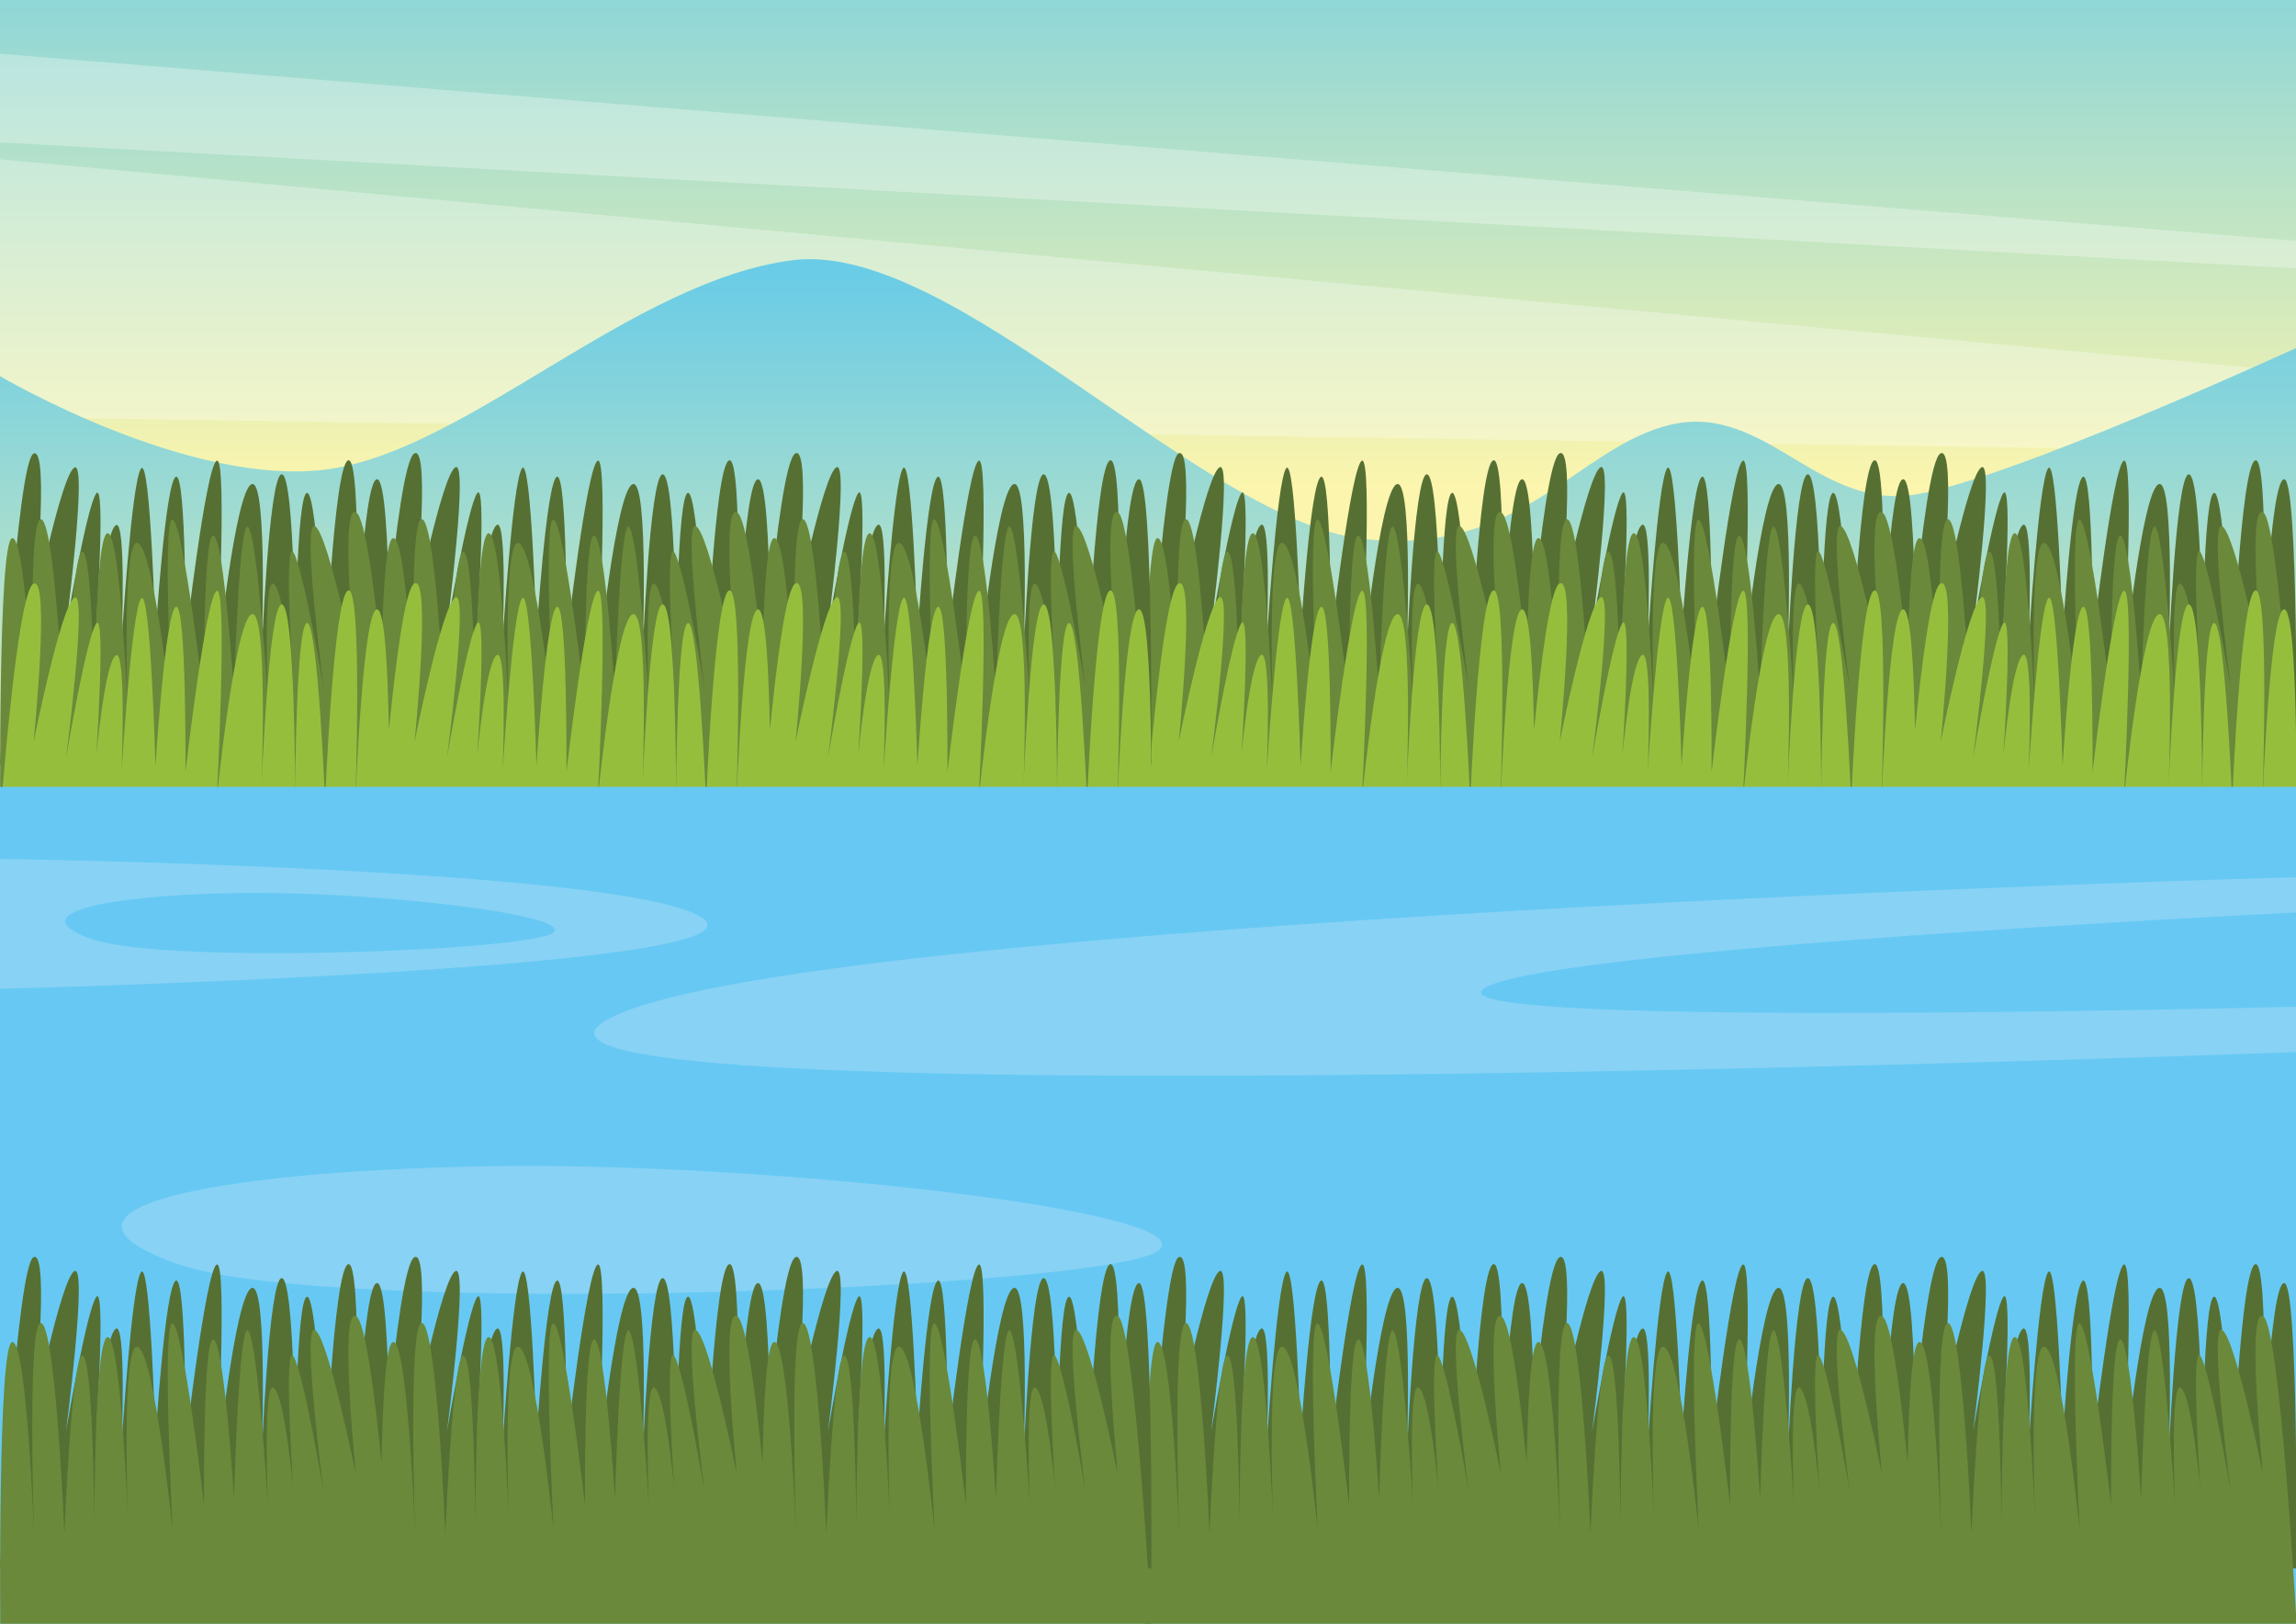<?xml version="1.0" encoding="utf-8"?>
<!-- Generator: Adobe Illustrator 18.0.0, SVG Export Plug-In . SVG Version: 6.00 Build 0)  -->
<!DOCTYPE svg PUBLIC "-//W3C//DTD SVG 1.1//EN" "http://www.w3.org/Graphics/SVG/1.1/DTD/svg11.dtd">
<svg version="1.1" id="Layer_1" xmlns="http://www.w3.org/2000/svg" xmlns:xlink="http://www.w3.org/1999/xlink" x="0px" y="0px"
	 width="841.9px" height="595.3px" viewBox="0 0 841.9 595.3" enable-background="new 0 0 841.9 595.3" xml:space="preserve">
<rect x="0" y="0" width="841.9" height="595.3" fill="#333333" stroke="none"/>
<g>
	<linearGradient id="SVGID_1_" gradientUnits="userSpaceOnUse" x1="421.012" y1="177.797" x2="421.012" y2="-62.282">
		<stop  offset="0" style="stop-color:#FBF5AD"/>
		<stop  offset="1" style="stop-color:#6ACCE6"/>
	</linearGradient>
	<rect y="0" fill="url(#SVGID_1_)" width="842" height="595.3"/>
	<g opacity="0.3">
		<polygon fill="#FFFFFF" points="0,58.4 841.9,136.3 841.9,165.6 0,152.9 		"/>
		<polygon fill="#FFFFFF" points="0,19.7 841.9,88.3 841.9,98.4 0,52.2 		"/>
	</g>
	<linearGradient id="SVGID_2_" gradientUnits="userSpaceOnUse" x1="421.012" y1="331.85" x2="421.012" y2="100.297">
		<stop  offset="0" style="stop-color:#FBF5AD"/>
		<stop  offset="1" style="stop-color:#6ACCE6"/>
	</linearGradient>
	<path fill="url(#SVGID_2_)" d="M0,317.2V137.9c0,0,70.4,41.6,121.2,34s110.9-69,169.4-76.5c58.5-7.5,150,95.2,208.8,102.1
		s79.2-34.2,113.7-41.9c34.5-7.7,53.8,32,89.9,25.6c36.1-6.3,138.9-53.6,138.9-53.6l0.1,189.5H0z"/>
	<g>
		<g>
			<path fill="#567033" d="M837.6,175.7c-5.3-0.4-8,70.7-8,70.7s2.7-80-2.7-77.6c-5.3,2.4-8.4,77.1-8.4,77.1s-2.7-65.4-6.6-65.2
				c-4,0.2-4.4,61.7-4.4,61.7s0-68.5-4.9-68.5c-4.8,0-7.5,67.9-7.5,69.4c0.1-1.4,2.6-68-3.5-65.8c-6.2,2.2-12.8,67.2-12.8,67.2
				s4-77.4,0-75.8c-4,1.6-11.5,66.5-11.5,66.5s0.4-62.3-3.5-60.6c-4,1.8-7.5,58.3-7.5,58.3s-1.8-66.3-5.3-61.4
				c-3.5,4.9-7.1,63.2-7.1,63.2s1.8-45.5-2.2-42.4c-4,3.1-7.1,36.7-7.1,36.7s3.5-53,0-48.4c-3.5,4.6-11.1,49.3-11.1,49.3
				s8-61.4,3.1-58.8c-4.9,2.7-15,53-15,53s6.2-61,0-58.1c-3.5,1.6-7,29.8-9.4,53.8c-0.4-21-1.4-44-4.3-44.3c-5.3-0.4-8,70.7-8,70.7
				s2.7-80-2.7-77.6c-5.3,2.4-8.4,77.1-8.4,77.1s-2.7-65.4-6.6-65.2c-4,0.2-4.4,61.7-4.4,61.7s0-68.5-4.9-68.5
				c-4.8,0-7.5,67.9-7.5,69.4c0.1-1.4,2.6-68-3.5-65.8c-6.2,2.2-12.8,67.2-12.8,67.2s4-77.4,0-75.8c-4,1.6-11.5,66.5-11.5,66.5
				s0.4-62.3-3.5-60.6s-7.5,58.3-7.5,58.3s-1.8-66.3-5.3-61.4c-3.5,4.9-7.1,63.2-7.1,63.2s1.8-45.5-2.2-42.4
				c-4,3.1-7.1,36.7-7.1,36.7s3.5-53,0-48.4c-3.5,4.6-11.1,49.3-11.1,49.3s8-61.4,3.1-58.8c-4.9,2.7-15,53-15,53s6.2-61,0-58.1
				c-3.5,1.6-7,29.8-9.4,53.8c-0.4-21-1.4-44-4.3-44.3c-5.3-0.4-8,70.7-8,70.7s2.7-80-2.7-77.6c-5.3,2.4-8.4,77.1-8.4,77.1
				s-2.7-65.4-6.6-65.2c-4,0.2-4.4,61.7-4.4,61.7s0-68.5-4.9-68.5c-4.8,0-7.5,67.9-7.5,69.4c0.1-1.4,2.6-68-3.5-65.8
				c-6.2,2.2-12.8,67.2-12.8,67.2s4-77.4,0-75.8c-4,1.6-11.5,66.5-11.5,66.5s0.4-62.3-3.5-60.6c-4,1.8-7.5,58.3-7.5,58.3
				s-1.8-66.3-5.3-61.4c-3.5,4.9-7.1,63.2-7.1,63.2s1.8-45.5-2.2-42.4c-4,3.1-7.1,36.7-7.1,36.7s3.5-53,0-48.4
				c-3.5,4.6-11.1,49.3-11.1,49.3s8-61.4,3.1-58.8c-4.9,2.7-15,53-15,53s6.2-61,0-58.1c-6.2,2.9-12.4,114.1-12.4,114.1h139.7h3.1
				h136.6h3.1H842C842,280.3,842.9,176.1,837.6,175.7z"/>
			<path fill="#6B893A" d="M424.4,197.3c5.3-0.4,8,70.7,8,70.7s-2.7-80,2.7-77.6c5.3,2.4,8.4,77.1,8.4,77.1s2.7-65.4,6.6-65.2
				c4,0.2,4.4,61.7,4.4,61.7s0-68.5,4.9-68.5c4.8,0,7.5,67.9,7.5,69.4c-0.1-1.4-2.6-68,3.5-65.8c6.2,2.2,12.8,67.2,12.8,67.2
				s-4-77.4,0-75.8c4,1.6,11.5,66.5,11.5,66.5s-0.4-62.3,3.5-60.6c4,1.8,7.5,58.3,7.5,58.3s1.8-66.3,5.3-61.4
				c3.5,4.9,7.1,63.2,7.1,63.2s-1.8-45.5,2.2-42.4c4,3.1,7.1,36.7,7.1,36.7s-3.5-53,0-48.4c3.5,4.6,11.1,49.3,11.1,49.3
				s-8-61.4-3.1-58.8c4.9,2.7,15,53,15,53s-6.2-61,0-58.1c3.5,1.6,7,29.8,9.4,53.8c0.4-21,1.4-44,4.3-44.3c5.3-0.4,8,70.7,8,70.7
				s-2.7-80,2.7-77.6c5.3,2.4,8.4,77.1,8.4,77.1s2.7-65.4,6.6-65.2c4,0.2,4.4,61.7,4.4,61.7s0-68.5,4.9-68.5
				c4.8,0,7.5,67.9,7.5,69.4c-0.1-1.4-2.6-68,3.5-65.8c6.2,2.2,12.8,67.2,12.8,67.2s-4-77.4,0-75.8c4,1.6,11.5,66.5,11.5,66.5
				s-0.4-62.3,3.5-60.6c4,1.8,7.5,58.3,7.5,58.3s1.8-66.3,5.3-61.4c3.5,4.9,7.1,63.2,7.1,63.2S656,211,660,214.1
				c4,3.1,7.1,36.7,7.1,36.7s-3.5-53,0-48.4c3.5,4.6,11.1,49.3,11.1,49.3s-8-61.4-3.1-58.8c4.9,2.7,15,53,15,53s-6.2-61,0-58.1
				c3.5,1.6,7,29.8,9.4,53.8c0.4-21,1.4-44,4.3-44.3c5.3-0.4,8,70.7,8,70.7s-2.7-80,2.7-77.6c5.3,2.4,8.4,77.1,8.4,77.1
				s2.7-65.4,6.6-65.2c4,0.2,4.4,61.7,4.4,61.7s0-68.5,4.9-68.5c4.8,0,7.5,67.9,7.5,69.4c-0.1-1.4-2.6-68,3.5-65.8
				c6.2,2.2,12.8,67.2,12.8,67.2s-4-77.4,0-75.8c4,1.6,11.5,66.5,11.5,66.5s-0.4-62.3,3.5-60.6c4,1.8,7.5,58.3,7.5,58.3
				s1.8-66.3,5.3-61.4c3.5,4.9,7.1,63.2,7.1,63.2s-1.8-45.5,2.2-42.4c4,3.1,7.1,36.7,7.1,36.7s-3.5-53,0-48.4
				c3.5,4.6,11.1,49.3,11.1,49.3s-8-61.4-3.1-58.8c4.9,2.7,15,53,15,53s-6.2-61,0-58.1c6.2,2.9,12.4,114.1,12.4,114.1H702.4h-3.1
				H562.7h-3.1H419.9C419.9,301.9,419.1,197.8,424.4,197.3z"/>
			<path fill="#96BE3D" d="M837.6,223.4c-5.3-0.4-8,70.7-8,70.7s2.7-80-2.7-77.6c-5.3,2.4-8.4,77.1-8.4,77.1s-2.7-65.4-6.6-65.2
				c-4,0.2-4.4,61.7-4.4,61.7s0-68.5-4.9-68.5c-4.8,0-7.5,67.9-7.5,69.4c0.1-1.4,2.6-68-3.5-65.8c-6.2,2.2-12.8,67.2-12.8,67.2
				s4-77.4,0-75.8c-4,1.6-11.5,66.5-11.5,66.5s0.4-62.3-3.5-60.6c-4,1.8-7.5,58.3-7.5,58.3s-1.8-66.3-5.3-61.4
				c-3.5,4.9-7.1,63.2-7.1,63.2s1.8-45.5-2.2-42.4c-4,3.1-7.1,36.7-7.1,36.7s3.5-53,0-48.4c-3.5,4.6-11.1,49.3-11.1,49.3
				s8-61.4,3.1-58.8c-4.9,2.7-15,53-15,53s6.2-61,0-58.1c-3.5,1.6-7,29.8-9.4,53.8c-0.4-21-1.4-44-4.3-44.3c-5.3-0.4-8,70.7-8,70.7
				s2.7-80-2.7-77.6c-5.3,2.4-8.4,77.1-8.4,77.1s-2.7-65.4-6.6-65.2c-4,0.2-4.4,61.7-4.4,61.7s0-68.5-4.9-68.5
				c-4.8,0-7.5,67.9-7.5,69.4c0.1-1.4,2.6-68-3.5-65.8c-6.2,2.2-12.8,67.2-12.8,67.2s4-77.4,0-75.8c-4,1.6-11.5,66.5-11.5,66.5
				s0.4-62.3-3.5-60.6s-7.5,58.3-7.5,58.3s-1.8-66.3-5.3-61.4c-3.5,4.9-7.1,63.2-7.1,63.2s1.8-45.5-2.2-42.4
				c-4,3.1-7.1,36.7-7.1,36.7s3.5-53,0-48.4c-3.5,4.6-11.1,49.3-11.1,49.3s8-61.4,3.1-58.8c-4.9,2.7-15,53-15,53s6.2-61,0-58.1
				c-3.5,1.6-7,29.8-9.4,53.8c-0.4-21-1.4-44-4.3-44.3c-5.3-0.4-8,70.7-8,70.7s2.7-80-2.7-77.6c-5.3,2.4-8.4,77.1-8.4,77.1
				s-2.7-65.4-6.6-65.2c-4,0.2-4.4,61.7-4.4,61.7s0-68.5-4.9-68.5c-4.8,0-7.5,67.9-7.5,69.4c0.1-1.4,2.6-68-3.5-65.8
				c-6.2,2.2-12.8,67.2-12.8,67.2s4-77.4,0-75.8c-4,1.6-11.5,66.5-11.5,66.5s0.4-62.3-3.5-60.6c-4,1.8-7.5,58.3-7.5,58.3
				s-1.8-66.3-5.3-61.4c-3.5,4.9-7.1,63.2-7.1,63.2s1.8-45.5-2.2-42.4c-4,3.1-7.1,36.7-7.1,36.7s3.5-53,0-48.4
				c-3.5,4.6-11.1,49.3-11.1,49.3s8-61.4,3.1-58.8c-4.9,2.7-15,53-15,53s6.2-61,0-58.1c-6.2,2.9-12.4,88-12.4,88h139.7h3.1h136.6
				h3.1H842C842,301.9,842.9,223.8,837.6,223.4z"/>
		</g>
		<g>
			<path fill="#567033" d="M417.7,175.7c-5.3-0.4-8,70.7-8,70.7s2.7-80-2.7-77.6c-5.3,2.4-8.4,77.1-8.4,77.1s-2.7-65.4-6.6-65.2
				c-4,0.2-4.4,61.7-4.4,61.7s0-68.5-4.9-68.5c-4.8,0-7.5,67.9-7.5,69.4c0.1-1.4,2.6-68-3.5-65.8c-6.2,2.2-12.8,67.2-12.8,67.2
				s4-77.4,0-75.8c-4,1.6-11.5,66.5-11.5,66.5s0.4-62.3-3.5-60.6c-4,1.8-7.5,58.3-7.5,58.3s-1.8-66.3-5.3-61.4
				c-3.5,4.9-7.1,63.2-7.1,63.2s1.8-45.5-2.2-42.4c-4,3.1-7.1,36.7-7.1,36.7s3.5-53,0-48.4c-3.5,4.6-11.1,49.3-11.1,49.3
				s8-61.4,3.1-58.8c-4.9,2.7-15,53-15,53s6.2-61,0-58.1c-3.5,1.6-7,29.8-9.4,53.8c-0.4-21-1.4-44-4.3-44.3c-5.3-0.4-8,70.7-8,70.7
				s2.7-80-2.7-77.6c-5.3,2.4-8.4,77.1-8.4,77.1s-2.7-65.4-6.6-65.2c-4,0.2-4.4,61.7-4.4,61.7s0-68.5-4.9-68.5
				c-4.8,0-7.5,67.9-7.5,69.4c0.1-1.4,2.6-68-3.5-65.8c-6.2,2.2-12.8,67.2-12.8,67.2s4-77.4,0-75.8c-4,1.6-11.5,66.5-11.5,66.5
				s0.4-62.3-3.5-60.6s-7.5,58.3-7.5,58.3s-1.8-66.3-5.3-61.4c-3.5,4.9-7.1,63.2-7.1,63.2s1.8-45.5-2.2-42.4
				c-4,3.1-7.1,36.7-7.1,36.7s3.5-53,0-48.4c-3.5,4.6-11.1,49.3-11.1,49.3s8-61.4,3.1-58.8c-4.9,2.7-15,53-15,53s6.2-61,0-58.1
				c-3.5,1.6-7,29.8-9.4,53.8c-0.4-21-1.4-44-4.3-44.3c-5.3-0.4-8,70.7-8,70.7s2.7-80-2.7-77.6c-5.3,2.4-8.4,77.1-8.4,77.1
				s-2.7-65.4-6.6-65.2c-4,0.2-4.4,61.7-4.4,61.7s0-68.5-4.9-68.5c-4.8,0-7.5,67.9-7.5,69.4c0.1-1.4,2.6-68-3.5-65.8
				c-6.2,2.2-12.8,67.2-12.8,67.2s4-77.4,0-75.8c-4,1.6-11.5,66.5-11.5,66.5s0.4-62.3-3.5-60.6S57,233.2,57,233.2
				s-1.8-66.3-5.3-61.4c-3.5,4.9-7.1,63.2-7.1,63.2s1.8-45.5-2.2-42.4c-4,3.1-7.1,36.7-7.1,36.7s3.5-53,0-48.4
				c-3.5,4.6-11.1,49.3-11.1,49.3s8-61.4,3.1-58.8c-4.9,2.7-15,53-15,53s6.2-61,0-58.1C6.2,169.1,0,280.3,0,280.3h139.7h3.1h136.6
				h3.1h139.7C422.1,280.3,423,176.1,417.7,175.7z"/>
			<path fill="#6B893A" d="M4.5,197.3c5.3-0.4,8,70.7,8,70.7s-2.7-80,2.7-77.6c5.3,2.4,8.4,77.1,8.4,77.1s2.7-65.4,6.6-65.2
				c4,0.2,4.4,61.7,4.4,61.7s0-68.5,4.9-68.5c4.8,0,7.5,67.9,7.5,69.4c-0.1-1.4-2.6-68,3.5-65.8c6.2,2.2,12.8,67.2,12.8,67.2
				s-4-77.4,0-75.8c4,1.6,11.5,66.5,11.5,66.5s-0.4-62.3,3.5-60.6c4,1.8,7.5,58.3,7.5,58.3s1.8-66.3,5.3-61.4
				c3.5,4.9,7.1,63.2,7.1,63.2s-1.8-45.5,2.2-42.4c4,3.1,7.1,36.7,7.1,36.7s-3.5-53,0-48.4c3.5,4.6,11.1,49.3,11.1,49.3
				s-8-61.4-3.1-58.8c4.9,2.7,15,53,15,53s-6.2-61,0-58.1c3.5,1.6,7,29.8,9.4,53.8c0.4-21,1.4-44,4.3-44.3c5.3-0.4,8,70.7,8,70.7
				s-2.7-80,2.7-77.6c5.3,2.4,8.4,77.1,8.4,77.1s2.7-65.4,6.6-65.2c4,0.2,4.4,61.7,4.4,61.7s0-68.5,4.9-68.5
				c4.8,0,7.5,67.9,7.5,69.4c-0.1-1.4-2.6-68,3.5-65.8c6.2,2.2,12.8,67.2,12.8,67.2s-4-77.4,0-75.8c4,1.6,11.5,66.5,11.5,66.5
				s-0.4-62.3,3.5-60.6c4,1.8,7.5,58.3,7.5,58.3s1.8-66.3,5.3-61.4c3.5,4.9,7.1,63.2,7.1,63.2s-1.8-45.5,2.2-42.4
				c4,3.1,7.1,36.7,7.1,36.7s-3.5-53,0-48.4c3.5,4.6,11.1,49.3,11.1,49.3s-8-61.4-3.1-58.8c4.9,2.7,15,53,15,53s-6.2-61,0-58.1
				c3.5,1.6,7,29.8,9.4,53.8c0.4-21,1.4-44,4.3-44.3c5.3-0.4,8,70.7,8,70.7s-2.7-80,2.7-77.6c5.3,2.4,8.4,77.1,8.4,77.1
				s2.7-65.4,6.6-65.2c4,0.2,4.4,61.7,4.4,61.7s0-68.5,4.9-68.5c4.8,0,7.5,67.9,7.5,69.4c-0.1-1.4-2.6-68,3.5-65.8
				c6.2,2.2,12.8,67.2,12.8,67.2s-4-77.4,0-75.8c4,1.6,11.5,66.5,11.5,66.5s-0.4-62.3,3.5-60.6c4,1.8,7.5,58.3,7.5,58.3
				s1.8-66.3,5.3-61.4c3.5,4.9,7.1,63.2,7.1,63.2s-1.8-45.5,2.2-42.4c4,3.1,7.1,36.7,7.1,36.7s-3.5-53,0-48.4
				c3.5,4.6,11.1,49.3,11.1,49.3s-8-61.4-3.1-58.8c4.9,2.7,15,53,15,53s-6.2-61,0-58.1c6.2,2.9,12.4,114.1,12.4,114.1H282.5h-3.1
				H142.8h-3.1H0.1C0.1,301.9-0.8,197.8,4.5,197.3z"/>
			<path fill="#96BE3D" d="M417.7,223.4c-5.3-0.4-8,70.7-8,70.7s2.7-80-2.7-77.6c-5.3,2.4-8.4,77.1-8.4,77.1s-2.7-65.4-6.6-65.2
				c-4,0.2-4.4,61.7-4.4,61.7s0-68.5-4.9-68.5c-4.8,0-7.5,67.9-7.5,69.4c0.1-1.4,2.6-68-3.5-65.8c-6.2,2.2-12.8,67.2-12.8,67.2
				s4-77.4,0-75.8c-4,1.6-11.5,66.5-11.5,66.5s0.4-62.3-3.5-60.6c-4,1.8-7.5,58.3-7.5,58.3s-1.8-66.3-5.3-61.4
				c-3.5,4.9-7.1,63.2-7.1,63.2s1.8-45.5-2.2-42.4c-4,3.1-7.1,36.7-7.1,36.7s3.5-53,0-48.4c-3.5,4.6-11.1,49.3-11.1,49.3
				s8-61.4,3.1-58.8c-4.9,2.7-15,53-15,53s6.2-61,0-58.1c-3.5,1.6-7,29.8-9.4,53.8c-0.4-21-1.4-44-4.3-44.3c-5.3-0.4-8,70.7-8,70.7
				s2.7-80-2.7-77.6c-5.3,2.4-8.4,77.1-8.4,77.1s-2.7-65.4-6.6-65.2c-4,0.2-4.4,61.7-4.4,61.7s0-68.5-4.9-68.5
				c-4.8,0-7.5,67.9-7.5,69.4c0.1-1.4,2.6-68-3.5-65.8c-6.2,2.2-12.8,67.2-12.8,67.2s4-77.4,0-75.8c-4,1.6-11.5,66.5-11.5,66.5
				s0.4-62.3-3.5-60.6s-7.5,58.3-7.5,58.3s-1.8-66.3-5.3-61.4c-3.5,4.9-7.1,63.2-7.1,63.2s1.8-45.5-2.2-42.4
				c-4,3.1-7.1,36.7-7.1,36.7s3.5-53,0-48.4c-3.5,4.6-11.1,49.3-11.1,49.3s8-61.4,3.1-58.8c-4.9,2.7-15,53-15,53s6.2-61,0-58.1
				c-3.5,1.6-7,29.8-9.4,53.8c-0.4-21-1.4-44-4.3-44.3c-5.3-0.4-8,70.7-8,70.7s2.7-80-2.7-77.6c-5.3,2.4-8.4,77.1-8.4,77.1
				s-2.7-65.4-6.6-65.2c-4,0.2-4.4,61.7-4.4,61.7s0-68.5-4.9-68.5c-4.8,0-7.5,67.9-7.5,69.4c0.1-1.4,2.6-68-3.5-65.8
				c-6.2,2.2-12.8,67.2-12.8,67.2s4-77.4,0-75.8c-4,1.6-11.5,66.5-11.5,66.5s0.4-62.3-3.5-60.6S57,280.9,57,280.9
				s-1.8-66.3-5.3-61.4c-3.5,4.9-7.1,63.2-7.1,63.2s1.8-45.5-2.2-42.4c-4,3.1-7.1,36.7-7.1,36.7s3.5-53,0-48.4
				c-3.5,4.6-11.1,49.3-11.1,49.3s8-61.4,3.1-58.8c-4.9,2.7-15,53-15,53s6.2-61,0-58.1c-6.2,2.9-12.4,88-12.4,88h139.7h3.1h136.6
				h3.1h139.7C422.1,301.9,423,223.8,417.7,223.4z"/>
		</g>
	</g>
	<rect y="288.5" fill="#67C9F3" width="842" height="306.8"/>
	<g>
		<g>
			<path fill="#88D2F5" d="M177,427.6c-102,2-168.1,16.1-111.6,35.9s343.6,9.1,359.6-5.2S279,425.6,177,427.6z"/>
			<path fill="#88D2F5" d="M258,336.9c-24-18.7-258-22-258-22v47.6C0,362.5,282,355.6,258,336.9z M202.9,341.9
				c-7.5,6.7-142.6,11.8-169.2,2.4c-26.6-9.3,4.5-16,52.5-16.9S210.5,335.1,202.9,341.9z"/>
			<path fill="#88D2F5" d="M544,362.5c18-13,235.6-24.8,298.1-28l0-12.9c0,0-557.1,15.3-620.1,52.6c-63,37.3,620,11.5,620,11.5
				l0-16.6C774.5,370.7,525.8,375.7,544,362.5z"/>
		</g>
	</g>
	<g>
		<g>
			<path fill="#567033" d="M837.6,470.4c-5.3-0.4-8,70.7-8,70.7s2.7-80-2.7-77.6c-5.3,2.4-8.4,77.1-8.4,77.1s-2.7-65.4-6.6-65.2
				c-4,0.2-4.4,61.7-4.4,61.7s0-68.5-4.9-68.5c-4.8,0-7.5,67.9-7.5,69.4c0.1-1.4,2.6-68-3.5-65.8c-6.2,2.2-12.8,67.2-12.8,67.2
				s4-77.4,0-75.8c-4,1.6-11.5,66.5-11.5,66.5s0.4-62.3-3.5-60.6c-4,1.8-7.5,58.3-7.5,58.3s-1.8-66.3-5.3-61.4
				c-3.5,4.9-7.1,63.2-7.1,63.2s1.8-45.5-2.2-42.4c-4,3.1-7.1,36.7-7.1,36.7s3.5-53,0-48.4c-3.5,4.6-11.1,49.3-11.1,49.3
				s8-61.4,3.1-58.8c-4.9,2.7-15,53-15,53s6.2-61,0-58.1c-3.5,1.6-7,29.8-9.4,53.8c-0.4-21-1.4-44-4.3-44.3c-5.3-0.4-8,70.7-8,70.7
				s2.7-80-2.7-77.6c-5.3,2.4-8.4,77.1-8.4,77.1s-2.7-65.4-6.6-65.2c-4,0.2-4.4,61.7-4.4,61.7s0-68.5-4.9-68.5
				c-4.8,0-7.5,67.9-7.5,69.4c0.1-1.4,2.6-68-3.5-65.8c-6.2,2.2-12.8,67.2-12.8,67.2s4-77.4,0-75.8c-4,1.6-11.5,66.5-11.5,66.5
				s0.4-62.3-3.5-60.6c-4,1.8-7.5,58.3-7.5,58.3s-1.8-66.3-5.3-61.4c-3.5,4.9-7.1,63.2-7.1,63.2s1.8-45.5-2.2-42.4
				c-4,3.1-7.1,36.7-7.1,36.7s3.5-53,0-48.4c-3.5,4.6-11.1,49.3-11.1,49.3s8-61.4,3.1-58.8c-4.9,2.7-15,53-15,53s6.2-61,0-58.1
				c-3.5,1.6-7,29.8-9.4,53.8c-0.4-21-1.4-44-4.3-44.3c-5.3-0.4-8,70.7-8,70.7s2.7-80-2.7-77.6c-5.3,2.4-8.4,77.1-8.4,77.1
				s-2.7-65.4-6.6-65.2c-4,0.2-4.4,61.7-4.4,61.7s0-68.5-4.9-68.5c-4.8,0-7.5,67.9-7.5,69.4c0.1-1.4,2.6-68-3.5-65.8
				c-6.2,2.2-12.8,67.2-12.8,67.2s4-77.4,0-75.8c-4,1.6-11.5,66.5-11.5,66.5s0.4-62.3-3.5-60.6c-4,1.8-7.5,58.3-7.5,58.3
				s-1.8-66.3-5.3-61.4s-7.1,63.2-7.1,63.2s1.8-45.5-2.2-42.4c-4,3.1-7.1,36.7-7.1,36.7s3.5-53,0-48.4c-3.5,4.6-11.1,49.3-11.1,49.3
				s8-61.4,3.1-58.8c-4.9,2.7-15,53-15,53s6.2-61,0-58.1c-6.2,2.9-12.4,114.1-12.4,114.1h139.7h3.1h136.6h3.1H842
				C842,575,842.9,470.9,837.6,470.4z"/>
			<path fill="#6B893A" d="M424.4,492c5.3-0.4,8,70.7,8,70.7s-2.7-80,2.7-77.6c5.3,2.4,8.4,77.1,8.4,77.1s2.7-65.4,6.6-65.2
				c4,0.2,4.4,61.7,4.4,61.7s0-68.5,4.9-68.5c4.8,0,7.5,67.9,7.5,69.4c-0.1-1.4-2.6-68,3.5-65.8c6.2,2.2,12.8,67.2,12.8,67.2
				s-4-77.4,0-75.8c4,1.6,11.5,66.5,11.5,66.5s-0.4-62.3,3.5-60.6c4,1.8,7.5,58.3,7.5,58.3s1.8-66.3,5.3-61.4
				c3.5,4.9,7.1,63.2,7.1,63.2s-1.8-45.5,2.2-42.4c4,3.1,7.1,36.7,7.1,36.7s-3.5-53,0-48.4c3.5,4.6,11.1,49.3,11.1,49.3
				s-8-61.4-3.1-58.8c4.9,2.7,15,53,15,53s-6.2-61,0-58.1c3.5,1.6,7,29.8,9.4,53.8c0.4-21,1.4-44,4.3-44.3c5.3-0.4,8,70.7,8,70.7
				s-2.7-80,2.7-77.6c5.3,2.4,8.4,77.1,8.4,77.1s2.7-65.4,6.6-65.2c4,0.2,4.4,61.7,4.4,61.7s0-68.5,4.9-68.5
				c4.8,0,7.5,67.9,7.5,69.4c-0.1-1.4-2.6-68,3.5-65.8c6.2,2.2,12.8,67.2,12.8,67.2s-4-77.4,0-75.8c4,1.6,11.5,66.5,11.5,66.5
				s-0.4-62.3,3.5-60.6c4,1.8,7.5,58.3,7.5,58.3s1.8-66.3,5.3-61.4c3.5,4.9,7.1,63.2,7.1,63.2s-1.8-45.5,2.2-42.4
				c4,3.1,7.1,36.7,7.1,36.7s-3.5-53,0-48.4c3.5,4.6,11.1,49.3,11.1,49.3s-8-61.4-3.1-58.8c4.9,2.7,15,53,15,53s-6.2-61,0-58.1
				c3.5,1.6,7,29.8,9.4,53.8c0.4-21,1.4-44,4.3-44.3c5.3-0.4,8,70.7,8,70.7s-2.7-80,2.7-77.6c5.3,2.4,8.4,77.1,8.4,77.1
				s2.7-65.4,6.6-65.2c4,0.2,4.4,61.7,4.4,61.7s0-68.5,4.9-68.5c4.8,0,7.5,67.9,7.5,69.4c-0.1-1.4-2.6-68,3.5-65.8
				c6.2,2.2,12.8,67.2,12.8,67.2s-4-77.4,0-75.8c4,1.6,11.5,66.5,11.5,66.5s-0.4-62.3,3.5-60.6c4,1.8,7.5,58.3,7.5,58.3
				s1.8-66.3,5.3-61.4c3.5,4.9,7.1,63.2,7.1,63.2s-1.8-45.5,2.2-42.4c4,3.1,7.1,36.7,7.1,36.7s-3.5-53,0-48.4
				c3.5,4.6,11.1,49.3,11.1,49.3s-8-61.4-3.1-58.8c4.9,2.7,15,53,15,53s-6.2-61,0-58.1c6.2,2.9,12.4,114.1,12.4,114.1H702.4h-3.1
				H562.7h-3.1H419.9C419.9,596.6,419.1,492.5,424.4,492z"/>
		</g>
		<g>
			<path fill="#567033" d="M417.7,470.4c-5.3-0.4-8,70.7-8,70.7s2.7-80-2.7-77.6c-5.3,2.4-8.4,77.1-8.4,77.1s-2.7-65.4-6.6-65.2
				c-4,0.2-4.4,61.7-4.4,61.7s0-68.5-4.9-68.5c-4.8,0-7.5,67.9-7.5,69.4c0.1-1.4,2.6-68-3.5-65.8c-6.2,2.2-12.8,67.2-12.8,67.2
				s4-77.4,0-75.8c-4,1.6-11.5,66.5-11.5,66.5s0.4-62.3-3.5-60.6c-4,1.8-7.5,58.3-7.5,58.3s-1.8-66.3-5.3-61.4s-7.1,63.2-7.1,63.2
				s1.8-45.5-2.2-42.4c-4,3.1-7.1,36.7-7.1,36.7s3.5-53,0-48.4c-3.5,4.6-11.1,49.3-11.1,49.3s8-61.4,3.1-58.8c-4.9,2.7-15,53-15,53
				s6.2-61,0-58.1c-3.5,1.6-7,29.8-9.4,53.8c-0.4-21-1.4-44-4.3-44.3c-5.3-0.4-8,70.7-8,70.7s2.7-80-2.7-77.6
				c-5.3,2.4-8.4,77.1-8.4,77.1s-2.7-65.4-6.6-65.2c-4,0.2-4.4,61.7-4.4,61.7s0-68.5-4.9-68.5c-4.8,0-7.5,67.9-7.5,69.4
				c0.1-1.4,2.6-68-3.5-65.8c-6.2,2.2-12.8,67.2-12.8,67.2s4-77.4,0-75.8c-4,1.6-11.5,66.5-11.5,66.5s0.4-62.3-3.5-60.6
				c-4,1.8-7.5,58.3-7.5,58.3s-1.8-66.3-5.3-61.4s-7.1,63.2-7.1,63.2s1.8-45.5-2.2-42.4c-4,3.1-7.1,36.7-7.1,36.7s3.5-53,0-48.4
				c-3.5,4.6-11.1,49.3-11.1,49.3s8-61.4,3.1-58.8c-4.9,2.7-15,53-15,53s6.2-61,0-58.1c-3.5,1.6-7,29.8-9.4,53.8
				c-0.4-21-1.4-44-4.3-44.3c-5.3-0.4-8,70.7-8,70.7s2.7-80-2.7-77.6c-5.3,2.4-8.4,77.1-8.4,77.1s-2.7-65.4-6.6-65.2
				c-4,0.2-4.4,61.7-4.4,61.7s0-68.5-4.9-68.5c-4.8,0-7.5,67.9-7.5,69.4c0.1-1.4,2.6-68-3.5-65.8c-6.2,2.2-12.8,67.2-12.8,67.2
				s4-77.4,0-75.8c-4,1.6-11.5,66.5-11.5,66.5s0.4-62.3-3.5-60.6c-4,1.8-7.5,58.3-7.5,58.3s-1.8-66.3-5.3-61.4
				c-3.5,4.9-7.1,63.2-7.1,63.2s1.8-45.5-2.2-42.4c-4,3.1-7.1,36.7-7.1,36.7s3.5-53,0-48.4c-3.5,4.6-11.1,49.3-11.1,49.3
				s8-61.4,3.1-58.8c-4.9,2.7-15,53-15,53s6.2-61,0-58.1C6.2,463.8,0,575,0,575h139.7h3.1h136.6h3.1h139.7
				C422.1,575,423,470.9,417.7,470.4z"/>
			<path fill="#6B893A" d="M4.5,492c5.3-0.4,8,70.7,8,70.7s-2.7-80,2.7-77.6c5.3,2.4,8.4,77.1,8.4,77.1s2.7-65.4,6.6-65.2
				c4,0.2,4.4,61.7,4.4,61.7s0-68.5,4.9-68.5c4.8,0,7.5,67.9,7.5,69.4c-0.1-1.4-2.6-68,3.5-65.8C56.6,496,63.3,561,63.3,561
				s-4-77.4,0-75.8c4,1.6,11.5,66.5,11.5,66.5s-0.4-62.3,3.5-60.6c4,1.8,7.5,58.3,7.5,58.3s1.8-66.3,5.3-61.4
				c3.5,4.9,7.1,63.2,7.1,63.2s-1.8-45.5,2.2-42.4c4,3.1,7.1,36.7,7.1,36.7s-3.5-53,0-48.4c3.5,4.6,11.1,49.3,11.1,49.3
				s-8-61.4-3.1-58.8c4.9,2.7,15,53,15,53s-6.2-61,0-58.1c3.5,1.6,7,29.8,9.4,53.8c0.4-21,1.4-44,4.3-44.3c5.3-0.4,8,70.7,8,70.7
				s-2.7-80,2.7-77.6c5.3,2.4,8.4,77.1,8.4,77.1s2.7-65.4,6.6-65.2c4,0.2,4.4,61.7,4.4,61.7s0-68.5,4.9-68.5
				c4.8,0,7.5,67.9,7.5,69.4c-0.1-1.4-2.6-68,3.5-65.8c6.2,2.2,12.8,67.2,12.8,67.2s-4-77.4,0-75.8c4,1.6,11.5,66.5,11.5,66.5
				s-0.4-62.3,3.5-60.6c4,1.8,7.5,58.3,7.5,58.3s1.8-66.3,5.3-61.4c3.5,4.9,7.1,63.2,7.1,63.2s-1.8-45.5,2.2-42.4
				c4,3.1,7.1,36.7,7.1,36.7s-3.5-53,0-48.4c3.5,4.6,11.1,49.3,11.1,49.3s-8-61.4-3.1-58.8c4.9,2.7,15,53,15,53s-6.2-61,0-58.1
				c3.5,1.6,7,29.8,9.4,53.8c0.4-21,1.4-44,4.3-44.3c5.3-0.4,8,70.7,8,70.7s-2.7-80,2.7-77.6c5.3,2.4,8.4,77.1,8.4,77.1
				s2.7-65.4,6.6-65.2c4,0.2,4.4,61.7,4.4,61.7s0-68.5,4.9-68.5c4.8,0,7.5,67.9,7.5,69.4c-0.1-1.4-2.6-68,3.5-65.8
				c6.2,2.2,12.8,67.2,12.8,67.2s-4-77.4,0-75.8c4,1.6,11.5,66.5,11.5,66.5s-0.4-62.3,3.5-60.6c4,1.8,7.5,58.3,7.5,58.3
				s1.8-66.3,5.3-61.4s7.1,63.2,7.1,63.2s-1.8-45.5,2.2-42.4c4,3.1,7.1,36.7,7.1,36.7s-3.5-53,0-48.4c3.5,4.6,11.1,49.3,11.1,49.3
				s-8-61.4-3.1-58.8c4.9,2.7,15,53,15,53s-6.2-61,0-58.1c6.2,2.9,12.4,114.1,12.4,114.1H282.5h-3.1H142.8h-3.1H0.1
				C0.1,596.6-0.8,492.5,4.5,492z"/>
		</g>
	</g>
</g>
</svg>
